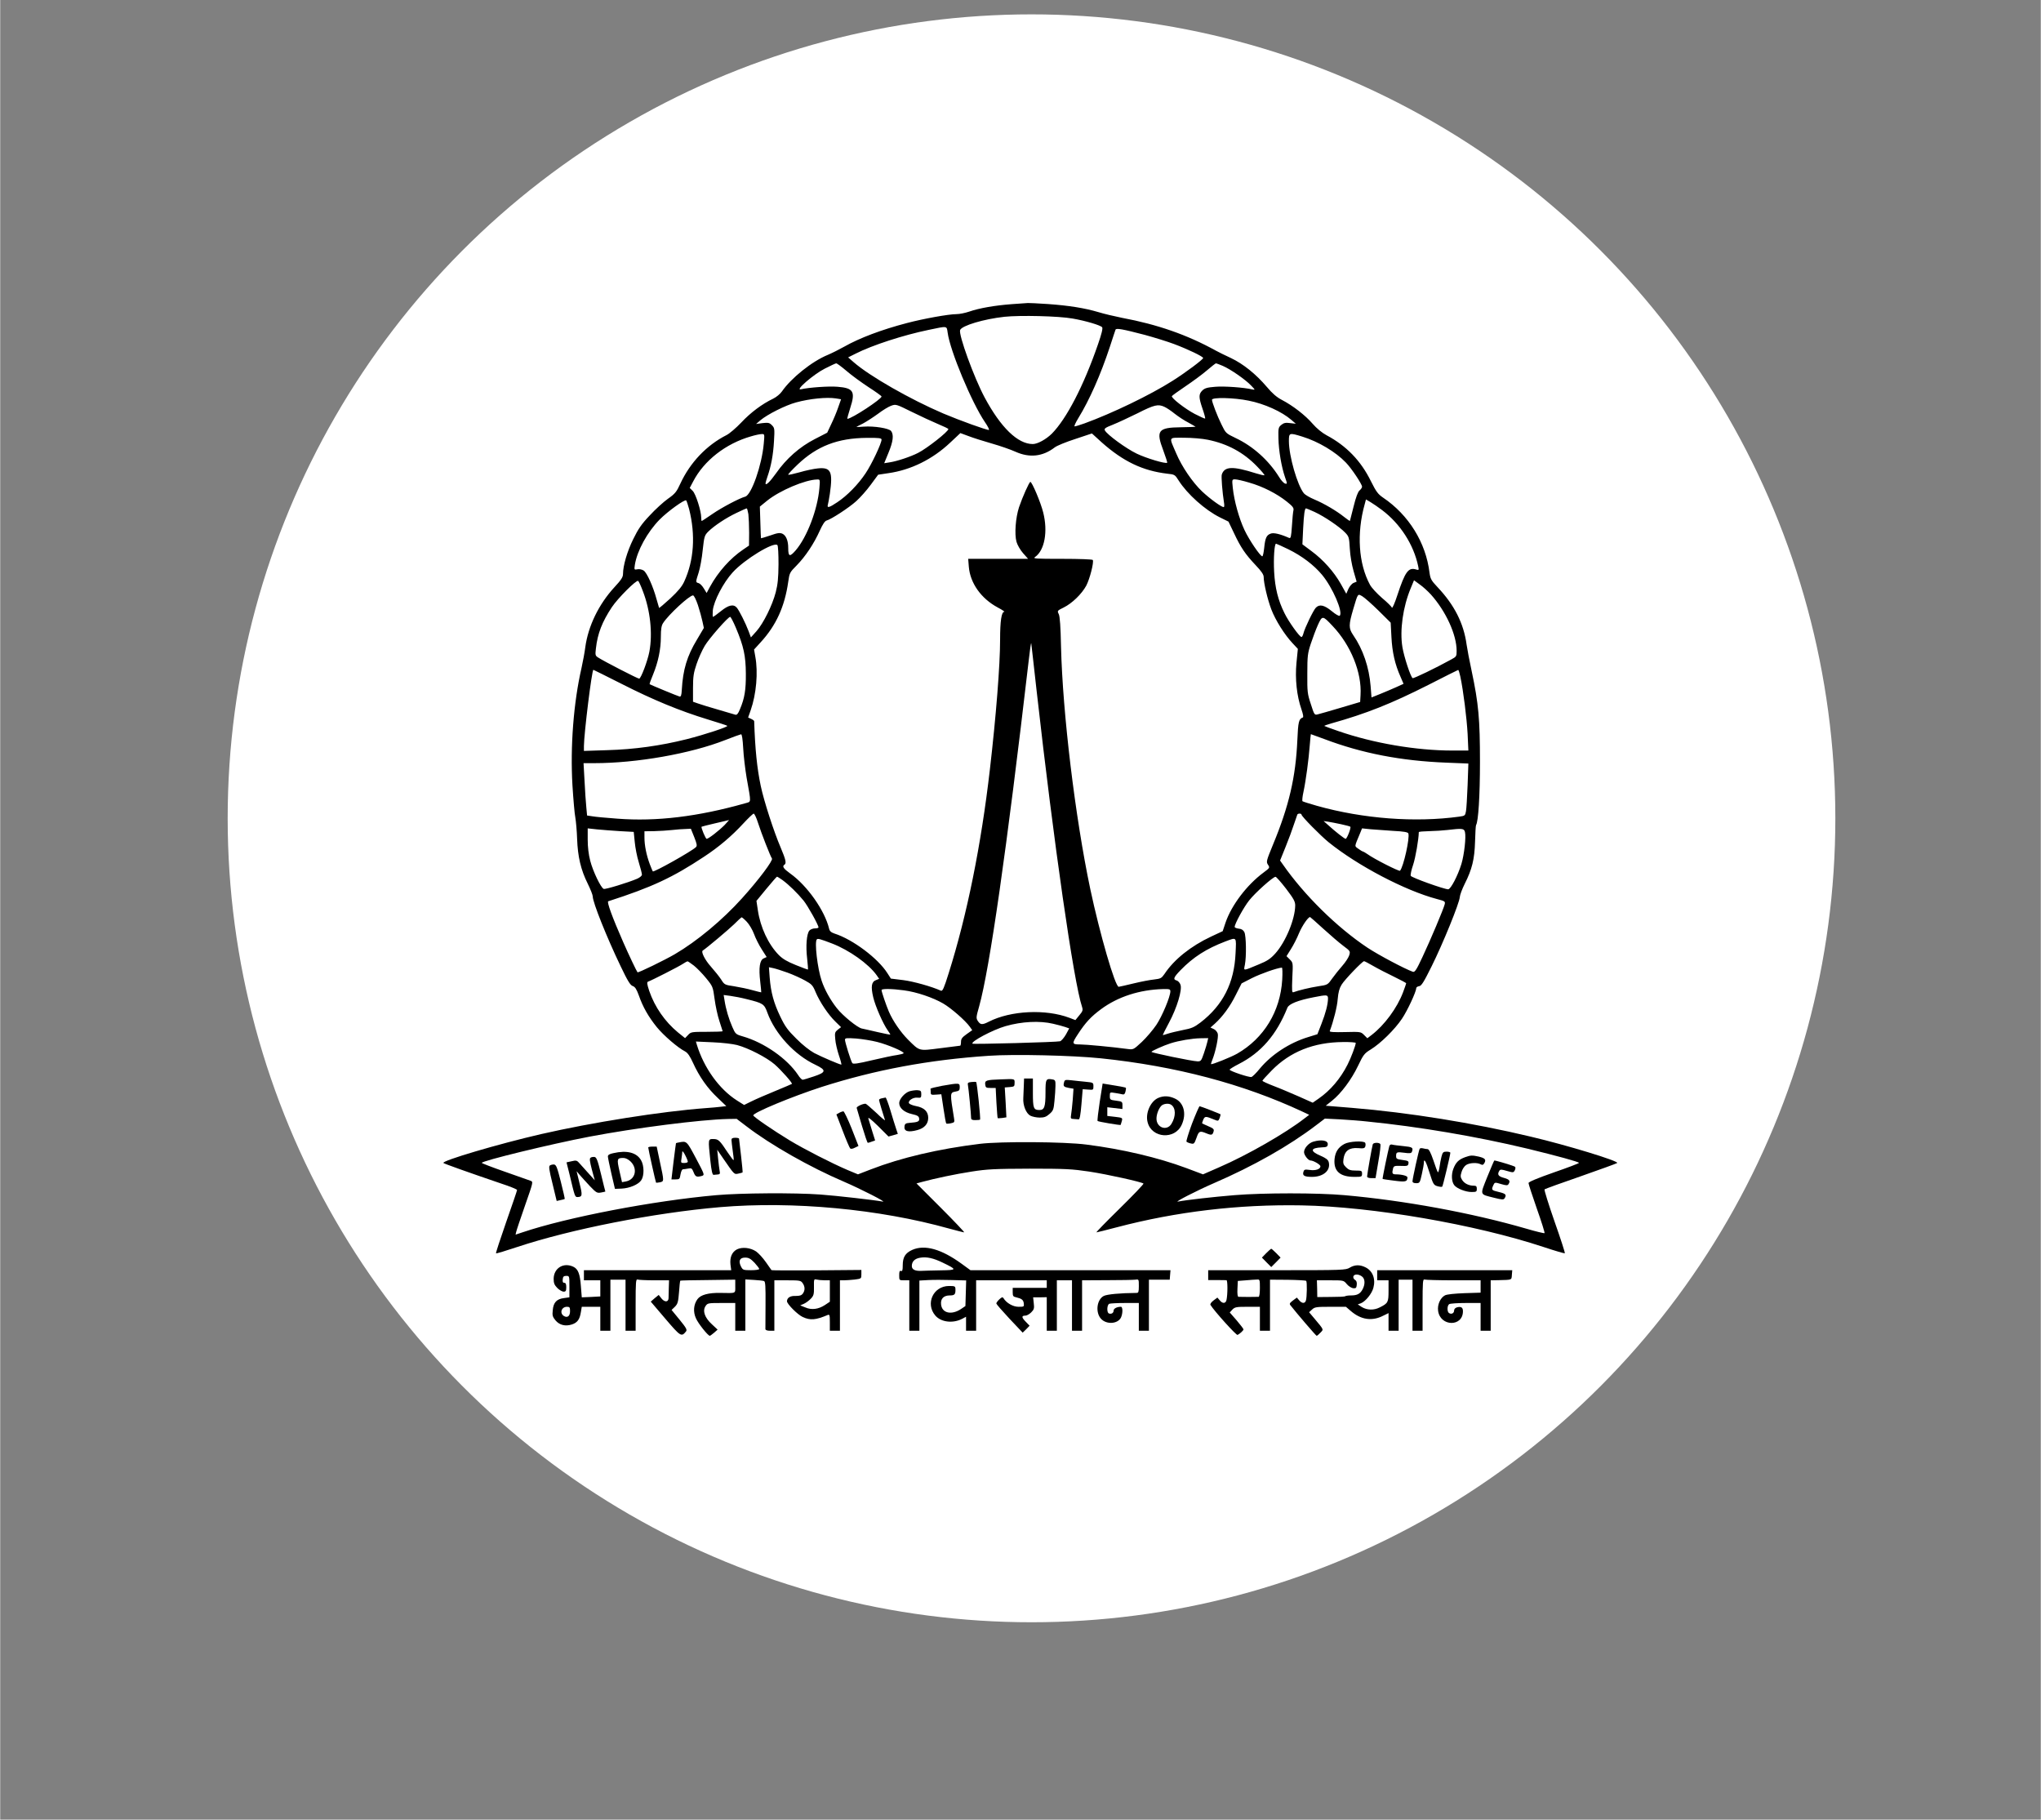 <?xml version="1.0" encoding="UTF-8" standalone="no"?>
<svg
   height="298.565"
   preserveAspectRatio="xMidYMid meet"
   viewBox="0 0 987 880"
   width="334.936"
   version="1.1"
   id="svg62"
   sodipodi:docname="logo-iisc.svg"
   inkscape:version="1.1 (ce6663b3b7, 2021-05-25)"
   xmlns:inkscape="http://www.inkscape.org/namespaces/inkscape"
   xmlns:sodipodi="http://sodipodi.sourceforge.net/DTD/sodipodi-0.dtd"
   xmlns="http://www.w3.org/2000/svg"
   xmlns:svg="http://www.w3.org/2000/svg">
  <rect x="0" y="0" width="987" height="880" fill="#808080" stroke="none"/>
  <defs
     id="defs66" />
  <sodipodi:namedview
     id="namedview64"
     pagecolor="#ffffff"
     bordercolor="#666666"
     borderopacity="1.0"
     inkscape:pageshadow="2"
     inkscape:pageopacity="0.0"
     inkscape:pagecheckerboard="0"
     showgrid="false"
     inkscape:zoom="1.413428"
     inkscape:cx="91.621223"
     inkscape:cy="164.4937"
     inkscape:window-width="1848"
     inkscape:window-height="1016"
     inkscape:window-x="72"
     inkscape:window-y="27"
     inkscape:window-maximized="1"
     inkscape:current-layer="svg62" />
  <g
     id="g1178">
    <circle
       style="fill:#ffffff;stroke:none;stroke-width:3.891;stroke-opacity:1"
       id="path905"
       cx="498.824"
       cy="395.752"
       r="388.803" />
    <g
       transform="matrix(0.061,0,0,-0.061,196.323,669.199)"
       id="g60">
      <path
         d="m 4801,8559 c -132,-10 -255,-31 -336,-59 -32,-11 -77,-20 -101,-20 -61,0 -262,-36 -394,-71 -199,-52 -374,-118 -496,-187 -39,-22 -97,-51 -130,-65 -125,-51 -290,-183 -364,-290 -13,-19 -44,-45 -69,-57 -88,-42 -180,-111 -253,-189 -41,-43 -94,-89 -119,-101 -157,-80 -287,-217 -364,-383 -30,-66 -42,-81 -99,-121 -35,-25 -100,-84 -144,-132 -65,-68 -92,-108 -131,-188 -48,-97 -81,-211 -81,-276 0,-25 -14,-47 -68,-105 -125,-136 -208,-308 -231,-475 -5,-41 -19,-115 -30,-165 -63,-274 -90,-622 -72,-930 7,-112 17,-228 23,-257 5,-29 12,-105 14,-168 5,-140 29,-245 84,-355 22,-45 40,-90 40,-102 0,-46 110,-322 222,-555 55,-115 76,-149 95,-155 19,-7 30,-24 49,-76 31,-89 75,-167 142,-250 54,-66 166,-163 225,-193 20,-11 38,-37 62,-90 50,-110 115,-202 195,-277 l 69,-66 -42,-5 c -23,-3 -78,-8 -122,-11 -350,-26 -899,-113 -1305,-206 -338,-78 -792,-212 -774,-229 9,-7 194,-73 461,-164 68,-22 123,-45 123,-50 0,-5 -39,-119 -86,-253 -47,-135 -84,-247 -81,-249 3,-3 78,20 168,50 425,141 1084,271 1609,316 578,49 1262,-15 1816,-170 60,-16 113,-30 119,-30 5,0 -77,87 -184,194 l -194,194 44,12 c 104,28 264,62 394,82 122,19 180,22 460,23 285,0 336,-3 471,-23 146,-22 418,-83 431,-95 3,-4 -81,-92 -188,-197 -106,-104 -190,-190 -185,-190 4,0 76,18 160,40 475,125 968,183 1466,174 563,-10 1378,-151 1919,-330 90,-30 166,-52 169,-50 3,3 -34,117 -82,253 -47,135 -83,250 -79,254 5,4 134,51 288,104 154,54 284,101 288,105 16,15 -401,142 -686,209 -456,109 -967,191 -1416,228 l -209,17 49,39 c 72,57 155,168 207,277 42,88 50,99 101,130 78,48 190,158 247,243 44,65 113,214 114,244 0,6 10,13 23,15 18,2 37,33 99,158 90,181 220,501 223,548 1,17 19,65 39,105 58,115 78,195 82,335 2,67 5,126 8,131 18,29 31,229 31,501 0,338 -11,462 -66,721 -17,79 -35,173 -40,209 -23,169 -97,314 -230,455 -51,54 -57,66 -64,115 -29,239 -165,458 -368,595 -41,28 -55,47 -97,131 -79,161 -194,280 -352,364 -35,19 -78,54 -110,91 -59,68 -156,143 -244,189 -42,22 -76,52 -119,103 -86,101 -186,182 -285,229 -47,22 -101,48 -120,59 -227,125 -461,207 -745,260 -60,12 -144,32 -186,45 -108,32 -232,52 -400,64 -79,5 -151,9 -159,8 -8,0 -66,-5 -129,-9 z m 484,-114 c 104,-18 221,-53 234,-69 7,-8 -4,-53 -33,-136 -114,-330 -250,-591 -366,-708 -46,-45 -113,-82 -151,-82 -119,0 -254,131 -382,370 -84,157 -208,498 -194,534 14,35 187,87 352,105 123,13 430,6 540,-14 z m -991,-111 c 19,-145 191,-555 295,-709 23,-33 37,-61 32,-63 -12,-4 -231,75 -361,130 -262,112 -584,296 -710,406 l -45,39 60,30 c 132,67 379,147 578,188 152,32 143,33 151,-21 z m 1565,-19 c 73,-20 177,-52 230,-72 107,-40 231,-99 231,-111 -1,-12 -137,-114 -243,-181 -178,-113 -480,-258 -697,-337 -37,-13 -72,-24 -79,-24 -6,0 7,29 29,65 89,145 177,344 250,565 22,69 43,130 45,136 4,15 54,6 234,-41 z M 3493,8029 c 39,-34 118,-91 174,-128 56,-36 102,-69 103,-74 1,-20 -237,-177 -271,-177 -3,0 8,39 23,87 42,129 25,157 -100,167 -69,6 -226,-5 -292,-20 -49,-11 101,119 190,164 45,23 86,42 91,42 5,0 42,-27 82,-61 z m 2982,41 c 61,-26 181,-109 225,-156 34,-35 34,-36 10,-31 -68,16 -223,27 -294,21 -64,-5 -84,-11 -103,-30 -29,-29 -29,-53 2,-144 14,-40 23,-75 21,-78 -3,-2 -40,15 -83,37 -76,40 -187,126 -181,141 2,4 50,39 108,78 58,39 134,95 170,126 36,31 68,56 72,56 3,0 27,-9 53,-20 z m -3068,-258 42,-7 -23,-65 c -12,-36 -37,-95 -55,-132 l -32,-68 -99,-51 c -119,-61 -226,-155 -306,-270 -49,-69 -84,-103 -84,-80 0,5 7,28 15,52 29,82 46,174 52,280 6,101 5,107 -17,129 -19,19 -29,21 -74,16 l -51,-7 35,30 c 55,46 197,118 282,141 110,30 242,43 315,32 z m 3274,-18 c 126,-25 263,-87 339,-153 l 35,-30 -45,5 c -36,5 -50,2 -70,-14 -23,-19 -25,-26 -23,-107 2,-97 24,-226 52,-307 19,-54 19,-56 0,-51 -10,3 -32,26 -47,52 -83,133 -207,244 -345,309 -77,37 -78,38 -112,108 -33,66 -75,177 -75,195 0,21 176,17 291,-7 z M 4217,7609 c 46,-19 83,-37 83,-40 0,-20 -169,-153 -240,-189 -60,-31 -170,-67 -225,-75 l -44,-7 34,83 c 37,89 43,142 21,172 -17,22 -134,41 -218,35 -32,-2 -58,-4 -58,-3 0,1 24,14 53,28 28,15 82,50 119,77 37,28 84,57 105,64 37,13 40,12 163,-49 69,-34 162,-77 207,-96 z m 1796,136 c 18,-8 55,-33 82,-55 28,-22 76,-54 108,-70 31,-17 57,-32 57,-33 0,-1 -53,-3 -117,-4 -181,-2 -199,-26 -139,-184 19,-51 33,-95 31,-97 -11,-11 -165,35 -242,72 -85,41 -234,150 -252,184 -8,14 3,22 62,45 40,16 128,57 197,91 134,68 163,74 213,51 z M 4645,7454 c 66,-19 150,-48 187,-65 111,-50 216,-39 312,35 17,13 90,43 162,66 l 132,44 78,-71 c 170,-151 325,-225 519,-248 59,-6 62,-8 90,-53 69,-109 210,-235 329,-294 l 67,-33 44,-92 c 53,-113 89,-166 171,-253 46,-48 64,-75 64,-94 0,-48 31,-180 61,-258 33,-86 105,-200 168,-267 l 42,-45 -11,-111 c -12,-126 2,-261 40,-370 13,-38 17,-61 10,-63 -31,-11 -37,-34 -43,-179 -13,-293 -66,-523 -194,-831 -52,-127 -54,-134 -39,-157 16,-24 15,-25 -36,-63 -131,-97 -253,-258 -300,-395 l -23,-69 -92,-43 c -162,-76 -294,-182 -370,-297 -23,-33 -30,-37 -81,-43 -32,-3 -104,-17 -162,-31 -58,-14 -111,-26 -119,-27 -28,-4 -151,422 -226,775 -120,571 -219,1391 -232,1923 -3,156 -9,239 -18,257 -13,26 -12,27 39,52 67,33 143,107 179,173 28,53 62,186 52,204 -4,5 -105,9 -243,9 -216,0 -235,1 -214,15 75,53 102,201 64,352 -20,81 -89,243 -102,243 -9,0 -62,-119 -90,-201 -27,-83 -37,-213 -20,-274 7,-25 30,-65 52,-90 l 40,-45 h -238 -237 l 5,-63 c 11,-130 97,-251 228,-322 36,-19 60,-35 53,-35 -22,0 -33,-73 -33,-220 0,-204 -32,-606 -81,-1030 -69,-599 -182,-1157 -326,-1613 -38,-122 -49,-146 -62,-141 -73,33 -219,74 -299,84 l -98,12 -27,42 c -74,118 -275,269 -420,315 -27,9 -39,20 -43,39 -34,143 -173,341 -308,437 -54,39 -66,57 -46,70 17,11 11,39 -30,136 -53,123 -133,369 -158,489 -29,137 -45,292 -52,513 0,4 -11,12 -24,18 l -24,11 20,57 c 45,128 60,301 37,425 l -10,57 52,57 c 123,134 191,283 219,480 10,70 12,75 67,130 68,69 137,172 183,275 23,51 41,78 55,81 35,9 178,102 235,154 30,27 82,85 114,129 l 59,80 80,12 c 179,25 351,110 491,242 l 81,76 65,-24 c 36,-14 119,-40 185,-59 z m -1809,-1 c -15,-171 -98,-407 -147,-420 -45,-12 -186,-86 -261,-138 -44,-30 -81,-55 -84,-55 -2,0 -4,12 -4,27 0,52 -43,187 -67,211 l -24,24 27,51 c 86,166 259,301 459,358 33,10 71,18 84,18 24,1 24,1 17,-76 z m 4270,56 c 127,-39 265,-121 346,-206 44,-45 128,-171 128,-191 0,-8 -9,-21 -20,-30 -13,-11 -29,-54 -47,-127 -15,-60 -28,-112 -29,-114 -2,-2 -22,12 -46,31 -60,48 -158,106 -237,139 -36,15 -73,37 -82,48 -52,64 -119,296 -119,414 0,67 2,68 106,36 z m -3336,-24 c 0,-29 -77,-193 -126,-266 -58,-88 -148,-180 -226,-231 -62,-42 -82,-47 -74,-20 3,9 10,49 16,87 25,177 9,212 -94,202 -33,-3 -99,-17 -146,-31 -47,-13 -87,-22 -90,-19 -3,3 32,40 76,82 153,145 316,208 547,210 97,1 117,-2 117,-14 z m 2587,-1 c 157,-32 284,-101 391,-212 34,-35 61,-67 58,-69 -3,-3 -33,4 -68,15 -183,58 -248,56 -270,-9 -6,-15 5,-147 17,-221 4,-21 3,-38 -2,-38 -18,0 -108,65 -171,124 -75,71 -161,196 -206,303 -58,135 -65,123 64,123 62,0 144,-7 187,-16 z M 3277,7098 c -15,-169 -98,-386 -188,-491 -47,-54 -59,-51 -59,19 0,58 -17,99 -46,113 -21,9 -38,7 -97,-14 -39,-13 -72,-23 -73,-22 -1,1 -3,58 -5,126 l -4,125 59,48 c 100,80 300,165 395,167 24,1 24,0 18,-71 z m 3409,46 c 106,-30 218,-87 297,-150 48,-38 57,-51 53,-69 -3,-12 -9,-68 -12,-124 -6,-88 -9,-101 -23,-95 -70,31 -122,43 -145,34 -34,-12 -44,-35 -52,-114 -4,-36 -10,-66 -15,-66 -16,0 -104,129 -141,208 -43,91 -82,230 -93,335 -7,66 -6,67 18,67 14,0 64,-11 113,-26 z M 2244,6935 c 52,-206 39,-407 -39,-576 -18,-39 -48,-75 -110,-133 -47,-43 -87,-77 -89,-75 -1,2 -10,33 -20,69 -28,103 -76,209 -102,227 -14,9 -35,13 -50,10 -25,-5 -26,-4 -20,36 18,112 99,259 196,358 64,65 200,163 211,152 4,-5 14,-35 23,-68 z m 5494,-8 c 145,-109 251,-274 287,-445 7,-32 5,-33 -15,-27 -62,20 -88,-15 -150,-203 -20,-62 -40,-107 -43,-99 -3,8 -38,43 -79,77 -40,35 -83,81 -95,104 -91,167 -107,408 -42,639 l 10,38 37,-22 c 20,-12 61,-40 90,-62 z m -5024,-33 c 3,-26 6,-92 6,-148 l -1,-101 -47,-32 c -102,-69 -197,-176 -261,-292 l -28,-52 -22,36 c -12,20 -30,39 -41,42 -25,7 -25,7 0,85 11,34 26,115 32,178 12,108 14,116 45,147 46,45 140,108 225,148 40,19 75,35 79,35 3,0 9,-21 13,-46 z m 4491,17 c 76,-35 197,-117 241,-163 30,-31 32,-39 37,-128 3,-56 16,-129 30,-178 l 24,-83 -24,-10 c -13,-5 -31,-26 -41,-47 l -17,-39 -44,79 c -54,95 -138,190 -233,260 l -71,53 6,126 c 6,114 12,159 23,159 3,0 34,-13 69,-29 z M 2953,6498 c -1,-111 -6,-161 -22,-223 -27,-104 -98,-247 -153,-309 l -44,-49 -18,49 c -25,66 -75,165 -94,187 -26,30 -66,21 -126,-28 -31,-25 -59,-45 -62,-45 -4,0 -4,23 -2,51 8,75 83,220 158,302 95,104 326,244 354,216 6,-5 9,-73 9,-151 z m 4042,118 c 108,-53 203,-125 268,-203 84,-101 168,-296 140,-324 -5,-5 -32,10 -63,36 -60,49 -97,57 -126,28 -20,-20 -89,-163 -99,-205 -4,-16 -11,-28 -15,-28 -15,0 -102,121 -135,189 -51,102 -75,200 -82,327 -6,107 2,224 15,224 3,0 47,-20 97,-44 z M 1878,6282 c 58,-150 78,-333 51,-478 -14,-74 -67,-214 -81,-214 -12,0 -284,140 -326,168 -22,14 -23,20 -17,71 13,119 50,212 126,327 48,72 194,218 209,209 5,-3 22,-40 38,-83 z m 6248,-25 c 119,-133 204,-318 204,-447 0,-43 -2,-46 -43,-68 -125,-69 -298,-152 -306,-148 -16,10 -68,168 -81,246 -22,133 4,319 66,467 l 26,63 45,-33 c 25,-17 65,-54 89,-80 z m -416,-127 97,-96 6,-114 c 6,-120 28,-217 72,-315 l 24,-56 -57,-26 c -31,-14 -88,-38 -127,-54 l -70,-28 -7,89 c -12,150 -60,292 -138,405 -37,54 -37,81 1,209 37,125 34,120 71,99 17,-10 75,-61 128,-113 z m -5396,43 c 14,-43 30,-101 36,-130 l 11,-51 -55,-93 c -78,-129 -111,-237 -120,-399 -2,-41 -7,-54 -17,-52 -14,3 -231,93 -238,98 -2,2 10,36 27,76 41,100 62,201 62,300 0,62 5,90 18,109 44,68 208,219 237,219 8,0 24,-33 39,-77 z m 301,-180 c 62,-147 78,-222 79,-363 1,-130 -10,-196 -47,-283 -14,-35 -24,-46 -36,-43 -9,3 -70,21 -136,40 -66,19 -138,41 -160,49 l -40,14 v 109 c 0,92 5,121 28,189 15,45 44,110 65,145 35,59 185,230 202,230 4,0 25,-39 45,-87 z m 4732,14 c 144,-152 232,-369 221,-547 l -3,-55 -155,-46 c -85,-25 -167,-49 -181,-52 -26,-7 -28,-4 -55,81 -27,81 -29,97 -28,242 0,141 3,162 28,238 15,45 40,112 56,148 35,76 37,76 117,-9 z M 5000,5490 c 136,-1209 294,-2308 360,-2503 8,-25 5,-34 -22,-66 l -31,-38 -47,18 c -188,71 -466,58 -640,-31 -51,-26 -66,-25 -86,5 -15,23 -15,30 10,117 83,298 218,1238 393,2743 9,83 18,143 20,135 1,-8 21,-179 43,-380 z m -3288,57 c 246,-125 456,-212 682,-281 82,-25 151,-47 153,-50 8,-8 -176,-69 -322,-106 -208,-52 -414,-81 -632,-87 l -183,-6 v 39 c 1,102 63,604 75,604 2,0 104,-51 227,-113 z m 6647,61 c 25,-118 51,-331 58,-455 l 6,-133 h -125 c -289,0 -628,58 -908,155 -58,20 -107,38 -109,40 -2,2 23,11 55,20 278,78 474,156 769,305 127,65 233,118 237,119 4,0 11,-23 17,-51 z M 2673,5038 c 3,-62 16,-167 27,-233 37,-210 39,-188 -11,-203 -374,-106 -704,-146 -1014,-122 -88,6 -178,15 -200,19 l -40,6 -6,65 c -4,36 -10,129 -14,208 l -8,142 h 84 c 337,0 764,75 1039,183 63,25 120,45 126,46 7,1 13,-39 17,-111 z m 4608,73 c 299,-113 608,-173 968,-187 l 174,-7 -6,-171 c -4,-94 -9,-187 -13,-207 -6,-35 -9,-37 -53,-43 -351,-48 -761,-17 -1126,85 -60,17 -113,34 -117,37 -4,4 -1,36 7,72 20,94 42,261 50,368 4,50 8,92 9,92 1,0 50,-18 107,-39 z M 2790,4448 c 28,-87 99,-268 111,-284 11,-14 -105,-169 -238,-316 -153,-170 -355,-339 -533,-443 -79,-46 -290,-149 -295,-143 -7,8 -68,135 -113,238 -87,198 -132,321 -119,325 345,111 510,188 759,353 119,78 221,165 313,265 39,42 75,76 81,77 6,0 22,-33 34,-72 z m 4310,64 c 0,-14 151,-167 215,-219 232,-187 606,-383 858,-450 65,-17 68,-19 62,-43 -10,-39 -112,-281 -176,-417 -48,-103 -61,-122 -76,-117 -65,23 -274,134 -360,191 -243,162 -501,416 -671,660 l -22,31 44,109 c 24,59 54,140 66,178 13,39 25,73 27,78 6,10 33,9 33,-1 z m -4575,-83 c -44,-44 -127,-109 -142,-109 -8,0 -46,90 -40,96 1,1 50,14 107,27 58,13 107,25 110,26 2,0 -14,-17 -35,-40 z m 4888,7 c 38,-8 71,-17 74,-20 8,-8 -27,-96 -37,-96 -9,0 -83,58 -140,110 l -35,31 35,-5 c 19,-3 66,-12 103,-20 z m -5718,-55 110,-6 8,-80 c 4,-44 18,-117 32,-161 14,-45 25,-89 25,-98 0,-9 -17,-23 -37,-32 -75,-32 -253,-86 -266,-81 -23,9 -86,141 -107,223 -13,49 -20,110 -20,167 v 90 l 73,-8 c 39,-4 122,-10 182,-14 z m 590,-48 c 21,-54 24,-68 13,-79 -34,-33 -335,-202 -342,-192 -2,2 -12,28 -24,58 -26,70 -42,147 -42,210 v 50 l 78,1 c 42,1 106,5 142,9 36,4 84,8 106,8 l 42,2 z m 5543,50 c 82,-4 115,-10 119,-20 13,-34 -38,-265 -66,-296 -7,-7 -207,94 -260,133 -16,11 -32,20 -35,20 -4,0 -20,10 -35,21 -32,24 -34,10 14,125 l 15,37 68,-7 c 37,-3 118,-9 180,-13 z m 568,-9 c 10,-39 -6,-180 -28,-253 -29,-94 -85,-201 -105,-201 -32,0 -292,93 -297,107 -3,7 5,47 19,87 19,57 44,202 45,259 0,4 37,7 83,8 45,1 109,5 142,9 119,14 134,13 141,-16 z M 2986,3992 c 49,-36 118,-103 166,-162 33,-41 118,-193 118,-212 0,-5 -13,-8 -28,-8 -16,0 -36,-8 -44,-17 -22,-25 -30,-123 -18,-222 5,-47 8,-86 7,-87 -1,-2 -45,14 -96,35 -70,28 -105,49 -136,80 -83,85 -146,219 -166,356 l -11,73 78,95 c 44,53 82,97 85,97 3,0 24,-13 45,-28 z m 3992,-68 c 60,-79 72,-101 72,-132 -1,-109 -76,-290 -158,-381 -38,-42 -63,-59 -132,-87 -128,-53 -119,-53 -109,-2 13,67 10,229 -4,258 -9,17 -22,26 -45,28 -17,2 -32,8 -32,14 0,24 72,156 115,210 47,60 190,188 209,187 6,0 44,-43 84,-95 z M 2701,3663 c 20,-21 46,-65 58,-98 12,-33 39,-87 61,-121 l 39,-61 -24,-11 c -31,-14 -40,-74 -27,-184 5,-46 9,-84 8,-85 -1,-1 -32,7 -69,17 -38,11 -103,24 -145,31 -75,11 -78,12 -104,54 -15,23 -52,69 -82,103 -45,50 -79,116 -64,126 30,19 207,168 248,208 30,30 57,55 60,56 3,1 22,-15 41,-35 z m 4572,-56 c 56,-51 127,-112 158,-135 56,-42 57,-43 47,-76 -6,-18 -30,-55 -54,-82 -24,-27 -60,-72 -80,-100 -36,-51 -36,-52 -112,-63 -69,-11 -156,-32 -196,-47 -12,-5 -13,12 -9,114 6,119 6,120 -20,146 l -26,26 35,56 c 20,31 49,88 65,128 25,58 71,126 87,126 2,0 49,-42 105,-93 z M 3378,3490 c 135,-52 289,-161 353,-251 l 20,-29 -25,-10 c -36,-13 -42,-51 -22,-136 17,-72 78,-211 116,-264 11,-16 20,-30 20,-32 0,-2 -46,7 -102,20 -57,13 -112,26 -124,28 -34,6 -152,102 -199,162 -51,65 -96,145 -120,217 -33,97 -58,309 -38,328 8,8 24,4 121,-33 z m 3199,-77 c -10,-235 -100,-412 -278,-549 -50,-38 -71,-47 -140,-60 -45,-9 -99,-22 -120,-29 -22,-8 -39,-12 -39,-10 0,3 22,46 49,97 63,117 107,262 91,302 -5,15 -19,30 -30,33 -31,8 -24,25 30,81 102,105 206,171 355,228 94,35 88,40 82,-93 z m -4295,-98 c 24,-19 68,-64 98,-101 52,-64 53,-67 66,-163 7,-54 24,-133 38,-175 14,-42 26,-79 26,-81 0,-3 -56,-5 -125,-5 -122,0 -127,-1 -149,-25 l -24,-25 -56,45 c -103,85 -184,201 -228,329 -18,55 -20,70 -9,74 27,9 247,121 276,141 17,11 33,20 36,20 3,1 26,-15 51,-34 z m 5387,-3 c 36,-21 110,-59 164,-85 53,-26 97,-49 97,-52 0,-2 -11,-35 -25,-72 -47,-124 -147,-260 -249,-338 l -34,-26 -26,26 c -26,26 -28,26 -151,23 -86,-2 -124,0 -121,8 29,76 59,194 63,254 5,55 13,85 31,114 24,40 165,186 178,186 4,0 37,-17 73,-38 z m -4644,-53 c 44,-16 106,-44 138,-62 53,-29 62,-38 84,-92 33,-78 100,-179 157,-234 l 45,-44 -26,-20 c -23,-19 -25,-25 -20,-76 2,-31 16,-89 29,-128 14,-40 22,-73 19,-73 -13,0 -158,62 -215,92 -36,20 -94,65 -142,114 -68,67 -89,96 -127,175 -52,108 -75,193 -84,309 l -6,82 34,-7 c 19,-4 70,-20 114,-36 z m 3922,-56 c -15,-251 -145,-464 -357,-586 -47,-27 -201,-89 -207,-83 -2,1 3,18 11,37 24,60 49,177 42,204 -4,14 -18,31 -32,37 l -26,12 34,30 c 62,56 121,136 167,229 l 46,91 82,42 c 68,34 197,80 237,83 5,1 6,-41 3,-96 z m -3000,-84 c 101,-13 232,-58 311,-104 64,-37 177,-136 212,-185 l 19,-27 -44,-31 c -36,-26 -45,-37 -45,-62 0,-16 -3,-30 -7,-30 -5,0 -75,-9 -158,-20 -173,-22 -161,-25 -256,69 -59,60 -119,147 -151,221 -21,49 -58,157 -58,171 0,12 82,11 177,-2 z m 2113,-8 c 0,-42 -65,-197 -111,-266 -27,-40 -79,-101 -115,-135 -67,-62 -67,-62 -114,-56 -117,16 -330,36 -377,36 -64,0 -65,7 -17,80 61,94 105,141 185,200 133,98 304,154 492,159 50,1 57,-1 57,-18 z m -3359,-62 c 130,-32 139,-38 164,-108 61,-167 216,-335 380,-412 90,-43 87,-60 -13,-93 -42,-14 -82,-26 -88,-26 -6,0 -23,17 -36,38 -86,129 -268,257 -439,306 -55,16 -58,19 -82,74 -28,63 -52,144 -62,211 l -7,43 53,-7 c 30,-4 88,-15 130,-26 z m 4609,4 c -1,-46 -18,-113 -52,-200 l -32,-82 -71,-22 c -149,-45 -292,-138 -386,-251 -28,-35 -58,-64 -66,-66 -18,-5 -173,47 -173,58 0,4 32,24 71,44 179,91 301,233 387,447 12,30 84,59 208,83 106,21 114,21 114,-11 z M 5130,2854 c 36,-8 79,-20 97,-26 l 31,-11 -26,-48 c -15,-26 -36,-51 -47,-54 -22,-7 -688,-25 -694,-19 -16,16 161,110 262,139 129,37 271,44 377,19 z M 3734,2710 c 87,-22 218,-78 211,-90 -3,-4 -26,-10 -52,-14 -27,-3 -115,-22 -197,-41 -117,-28 -151,-32 -158,-23 -12,18 -58,166 -58,185 0,14 11,15 88,10 48,-4 123,-16 166,-27 z m 2620,3 c -3,-16 -16,-57 -28,-93 -21,-61 -24,-65 -52,-64 -42,1 -364,68 -364,75 0,7 98,51 152,68 65,21 172,39 236,40 l 62,1 z m -3729,-28 c 90,-24 233,-98 296,-152 53,-46 146,-151 138,-156 -2,-2 -62,-27 -134,-57 -71,-29 -156,-66 -188,-82 l -57,-28 -57,36 c -141,90 -262,259 -318,443 l -7,24 133,-6 c 75,-3 160,-13 194,-22 z m 4905,17 c 0,-18 -38,-120 -65,-172 -56,-111 -137,-206 -230,-270 l -46,-32 -112,50 c -62,27 -151,65 -199,83 -49,19 -88,37 -88,41 0,4 33,40 73,81 146,149 333,224 565,226 56,1 102,-3 102,-7 z M 5508,2580 c 596,-62 1129,-203 1600,-423 l 53,-25 -38,-29 c -149,-116 -452,-290 -676,-387 l -128,-56 -133,50 c -223,83 -506,150 -791,186 -174,23 -682,26 -845,6 -328,-40 -626,-110 -866,-203 l -101,-39 -84,35 c -126,54 -341,164 -457,234 -127,77 -285,185 -289,198 -7,20 310,151 542,226 423,135 848,215 1325,247 200,14 668,3 888,-20 z M 2700,2040 c 190,-146 504,-324 771,-438 137,-59 344,-165 309,-158 -64,12 -369,47 -495,56 -204,15 -633,12 -825,-5 -498,-44 -1182,-175 -1538,-295 l -54,-18 5,22 c 2,11 34,106 70,209 65,186 66,188 44,196 -12,4 -104,37 -204,72 -101,35 -183,67 -183,70 0,16 546,149 855,208 369,70 879,135 1098,140 l 68,1 z m 4920,39 c 412,-41 869,-119 1270,-215 239,-58 410,-105 410,-113 0,-4 -90,-38 -200,-76 -134,-47 -200,-75 -200,-84 0,-8 30,-100 66,-203 37,-104 64,-191 61,-194 -2,-3 -69,13 -147,36 -432,125 -965,223 -1440,265 -212,19 -642,19 -872,0 -160,-13 -383,-38 -448,-51 -34,-7 151,88 285,146 314,136 594,294 813,461 l 67,51 120,-6 c 66,-4 163,-11 215,-17 z"
         id="path2" />
      <path
         d="m 4715,2413 c -116,-4 -127,-8 -123,-41 3,-24 7,-27 43,-27 h 40 l 6,-118 c 4,-65 8,-120 10,-121 2,-2 19,-1 37,1 l 32,5 -6,118 -7,119 39,3 c 36,3 39,5 39,33 0,34 4,32 -110,28 z"
         id="path4" />
      <path
         d="m 4898,2363 c -1,-32 -3,-76 -4,-98 -4,-58 22,-122 56,-140 16,-8 49,-15 74,-15 36,0 52,6 78,29 29,25 33,36 39,102 4,41 8,95 8,120 1,41 -2,47 -21,51 -55,10 -58,4 -58,-103 0,-114 -9,-139 -48,-139 -47,0 -52,14 -52,137 v 113 h -35 -35 z"
         id="path6" />
      <path
         d="m 5217,2389 c -8,-30 -3,-36 39,-44 l 36,-6 -6,-87 c -4,-48 -10,-102 -13,-119 -5,-30 -3,-33 21,-34 14,-1 32,-2 39,-3 8,-1 15,34 22,119 l 10,120 43,-3 c 41,-3 42,-3 42,26 0,29 -1,30 -62,36 -35,3 -86,9 -114,12 -47,5 -52,4 -57,-17 z"
         id="path8" />
      <path
         d="m 4482,2392 c -27,-3 -31,-7 -27,-25 5,-24 25,-230 25,-259 0,-14 8,-18 33,-18 19,0 36,2 38,4 6,6 -24,293 -31,298 -3,2 -20,2 -38,0 z"
         id="path10" />
      <path
         d="m 4250,2362 c -52,-10 -94,-20 -92,-24 1,-5 2,-17 2,-29 0,-18 5,-20 42,-17 l 42,3 17,-113 c 9,-62 19,-116 22,-119 3,-2 20,-2 37,2 28,6 30,9 25,38 -33,201 -33,205 10,213 30,5 35,10 35,35 0,34 -2,35 -140,11 z"
         id="path12" />
      <path
         d="m 5500,2235 c -12,-80 -20,-148 -17,-152 7,-6 178,-35 183,-31 1,2 5,15 9,30 7,26 6,27 -54,34 l -61,7 v 34 35 l 60,-7 60,-7 v 30 c 0,28 -3,30 -50,36 -48,6 -50,8 -50,37 0,31 0,31 43,24 23,-3 49,-9 58,-11 12,-3 19,4 23,22 4,14 5,28 3,30 -3,4 -56,14 -153,29 l -31,5 z"
         id="path14" />
      <path
         d="m 3993,2319 c -38,-11 -83,-62 -83,-94 0,-39 39,-73 100,-87 44,-10 56,-17 58,-35 4,-24 -10,-30 -78,-35 -28,-2 -36,-8 -38,-27 -6,-40 29,-50 102,-30 56,15 86,49 86,97 0,50 -32,81 -96,93 -26,5 -51,15 -56,22 -12,19 31,49 66,45 28,-3 31,0 31,27 0,26 -4,30 -30,32 -16,1 -44,-3 -62,-8 z"
         id="path16" />
      <path
         d="m 5964,2266 c -62,-27 -104,-123 -84,-194 33,-126 216,-139 270,-19 40,87 17,176 -54,208 -48,22 -89,23 -132,5 z m 102,-54 c 38,-25 39,-92 3,-151 -36,-60 -119,-32 -119,41 0,33 16,77 37,100 16,18 59,24 79,10 z"
         id="path18" />
      <path
         d="m 3773,2263 c -13,-2 -23,-8 -23,-13 0,-7 34,-121 47,-159 4,-9 -28,17 -69,57 -42,39 -80,72 -85,72 -25,0 -74,-24 -70,-34 2,-6 21,-71 42,-143 22,-73 42,-133 46,-133 4,0 19,4 33,10 l 25,9 -23,73 c -12,40 -26,84 -30,98 -6,18 15,2 76,-57 l 83,-83 37,10 37,11 -14,42 c -8,23 -28,88 -45,145 -17,56 -34,101 -38,101 -4,-1 -17,-4 -29,-6 z"
         id="path20" />
      <path
         d="m 6232,2063 c -28,-76 -48,-141 -44,-144 4,-4 19,-11 34,-14 25,-6 28,-3 45,44 19,55 26,58 79,36 41,-17 49,-14 57,16 5,17 -3,24 -41,40 -26,11 -48,22 -50,23 -1,2 3,15 9,30 13,28 19,28 87,0 31,-13 33,-12 43,13 5,14 8,27 7,29 -5,4 -158,64 -166,64 -4,0 -31,-62 -60,-137 z"
         id="path22" />
      <path
         d="m 3433,2147 -21,-12 50,-130 c 27,-71 54,-134 59,-139 5,-6 20,-4 37,5 l 29,14 -54,138 c -30,75 -60,137 -66,137 -7,-1 -22,-6 -34,-13 z"
         id="path24" />
      <path
         d="m 2580,1933 c 0,-10 5,-49 10,-87 6,-38 9,-71 7,-73 -3,-2 -23,25 -46,59 -65,99 -75,108 -115,108 -42,0 -42,3 -23,-175 8,-76 16,-110 25,-109 6,1 21,2 33,3 17,1 20,6 15,29 -3,15 -8,59 -12,97 l -7,70 48,-70 c 89,-129 86,-126 120,-119 16,3 31,8 33,9 2,2 -4,61 -12,132 -9,71 -16,132 -16,136 0,4 -13,7 -30,7 -22,0 -30,-5 -30,-17 z"
         id="path26" />
      <path
         d="m 2163,1913 c -13,-2 -23,-5 -23,-6 -1,-1 -9,-66 -19,-144 l -17,-143 h 33 c 31,0 33,3 39,40 4,22 12,40 19,40 7,0 26,3 42,6 26,5 30,2 43,-30 14,-36 24,-40 67,-28 21,7 19,12 -49,140 -74,139 -73,137 -135,125 z m 70,-155 c -2,-5 -16,-8 -30,-8 -24,0 -25,2 -19,38 3,20 6,44 6,52 1,8 12,-5 24,-30 13,-25 22,-48 19,-52 z"
         id="path28" />
      <path
         d="m 1920,1873 c 0,-12 59,-276 62,-279 2,-1 15,0 31,3 33,7 33,8 0,160 l -26,123 h -34 c -18,0 -33,-3 -33,-7 z"
         id="path30" />
      <path
         d="m 1643,1828 c -30,-6 -43,-14 -43,-26 0,-9 13,-71 28,-137 l 28,-120 53,2 c 64,3 134,33 156,67 24,36 23,116 -2,158 -35,61 -112,81 -220,56 z m 138,-67 c 57,-57 37,-142 -37,-157 l -32,-6 -20,88 c -22,97 -20,104 31,104 18,0 39,-11 58,-29 z"
         id="path32" />
      <path
         d="m 1463,1792 c -10,-6 -7,-28 10,-94 l 23,-85 -46,51 c -26,28 -58,64 -72,80 -23,27 -28,29 -65,20 l -41,-9 25,-100 c 40,-169 42,-175 61,-175 40,1 42,12 17,110 l -23,95 25,-30 c 14,-16 50,-56 80,-88 51,-53 57,-57 89,-51 19,3 34,7 34,8 -1,0 -16,62 -34,136 -27,112 -36,135 -52,138 -10,1 -25,-1 -31,-6 z"
         id="path34" />
      <path
         d="m 1141,1731 c -11,-7 -8,-32 20,-145 l 33,-137 31,7 c 16,3 31,7 33,9 1,1 -12,63 -31,136 -28,111 -36,134 -53,137 -10,1 -25,-2 -33,-7 z"
         id="path36" />
      <path
         d="m 7193,1919 c -37,-11 -73,-52 -73,-83 0,-23 33,-66 51,-66 23,0 79,-33 79,-46 0,-23 -39,-36 -85,-29 -39,5 -44,4 -50,-16 -9,-29 8,-39 68,-39 91,0 149,51 133,116 -5,20 -21,32 -66,52 -85,36 -80,62 12,66 36,1 44,5 46,22 5,32 -47,43 -115,23 z"
         id="path38" />
      <path
         d="m 7440,1901 c -48,-26 -72,-62 -78,-119 -9,-96 42,-142 158,-142 57,0 60,1 60,25 0,23 -3,25 -50,25 -41,0 -56,5 -77,26 -22,22 -25,32 -20,67 9,63 45,90 114,85 45,-4 54,-2 59,14 3,10 2,22 -1,28 -11,18 -127,12 -165,-9 z"
         id="path40" />
      <path
         d="m 7665,1898 c -6,-18 -45,-239 -45,-255 0,-8 13,-13 33,-13 h 34 l 22,130 c 13,71 20,134 16,140 -9,14 -55,13 -60,-2 z"
         id="path42" />
      <path
         d="m 7796,1883 c -9,-31 -56,-257 -53,-259 1,-2 42,-8 91,-14 91,-12 105,-9 106,26 0,12 -45,24 -91,24 -30,0 -33,8 -23,47 5,19 12,22 63,20 50,-2 56,0 59,19 3,19 -3,22 -47,28 -45,6 -51,9 -51,31 0,32 6,34 67,26 40,-6 53,-4 58,7 13,34 5,39 -67,46 -40,4 -81,9 -90,12 -10,3 -19,-2 -22,-13 z"
         id="path44" />
      <path
         d="m 8037,1863 c -7,-11 -57,-238 -57,-258 0,-10 10,-15 29,-15 28,0 30,3 45,71 9,39 16,80 16,90 0,42 17,13 45,-78 29,-92 33,-98 63,-107 18,-5 35,-7 38,-3 5,5 64,250 64,268 0,5 -13,9 -30,9 -26,0 -31,-5 -40,-39 -5,-21 -13,-59 -16,-85 -4,-26 -10,-43 -13,-39 -4,4 -20,47 -36,96 -20,58 -35,87 -45,87 -8,0 -25,3 -36,6 -12,3 -24,2 -27,-3 z"
         id="path46" />
      <path
         d="m 8397,1796 c -51,-19 -73,-40 -93,-92 -18,-47 -14,-104 8,-131 21,-26 90,-53 136,-53 38,0 42,2 42,25 0,20 -5,25 -24,25 -39,0 -74,17 -92,45 -14,22 -15,32 -5,64 6,21 22,46 36,55 27,18 87,21 115,6 15,-8 21,-6 31,11 14,27 3,38 -47,50 -51,11 -62,11 -107,-5 z"
         id="path48" />
      <path
         d="m 8573,1640 c -59,-149 -63,-136 55,-166 64,-16 74,-16 82,-4 18,28 10,37 -45,50 -59,14 -61,16 -44,54 11,24 12,24 62,9 41,-12 51,-12 58,-1 17,26 8,38 -36,50 -45,12 -55,27 -36,57 7,11 17,11 60,-2 49,-14 52,-14 62,5 6,11 7,24 2,28 -7,7 -150,50 -164,50 -2,0 -27,-59 -56,-130 z"
         id="path50" />
      <path
         d="m 2623,1065 c -39,-21 -57,-62 -51,-120 l 6,-45 h -584 -584 v -40 -40 h 65 65 v -64 -64 l -74,-4 -73,-3 -7,88 c -7,98 -22,137 -61,155 -78,36 -154,-12 -155,-96 0,-35 6,-49 29,-73 16,-16 39,-29 50,-29 17,0 21,6 21,35 0,25 -4,35 -16,35 -11,0 -14,8 -12,28 2,21 8,27 28,27 25,0 25,-1 25,-85 v -85 l -43,-6 c -58,-7 -84,-35 -89,-96 -5,-42 -1,-53 22,-81 31,-37 78,-49 130,-32 43,14 62,40 71,98 l 7,42 h 73 74 v -95 -95 h 40 40 v 203 202 h 60 60 V 623 420 h 40 40 v 206 c 0,184 2,205 16,200 9,-3 68,-6 132,-6 h 117 l -2,-62 c -1,-35 -2,-71 -2,-81 -2,-31 -31,-32 -56,-1 l -22,28 -32,-26 -31,-27 115,-135 c 122,-143 128,-146 164,-102 11,13 3,28 -50,93 l -64,78 26,25 c 22,22 27,37 33,115 3,49 8,90 10,92 1,2 100,4 219,5 l 217,3 v -52 c 0,-60 10,-55 -116,-53 -96,2 -159,-15 -184,-50 -31,-43 -35,-100 -12,-151 18,-42 96,-139 110,-139 4,0 19,12 35,25 l 27,24 -45,42 c -57,52 -76,106 -51,144 16,24 20,25 126,25 h 110 V 530 420 h 40 40 v 204 203 l 68,-4 c 37,-2 73,-6 80,-9 11,-3 13,-43 12,-186 -1,-101 -1,-189 -1,-195 1,-8 15,-13 36,-13 h 35 v 200 200 h 104 c 97,0 106,-2 120,-22 20,-28 20,-58 2,-83 -11,-15 -25,-19 -57,-19 -43,2 -68,-14 -69,-42 0,-22 85,-107 125,-125 60,-28 103,-24 198,16 15,6 17,0 17,-59 v -66 h 40 40 v 200 200 h 33 c 17,0 56,3 85,6 51,7 52,7 52,41 v 35 l -355,-3 c -195,-1 -356,-1 -358,2 -2,2 -22,31 -45,64 -23,33 -58,71 -77,84 -45,30 -110,37 -152,16 z m 139,-105 c 21,-23 38,-45 38,-50 0,-6 -29,-10 -65,-10 -61,0 -65,2 -79,28 -23,45 -11,72 32,72 28,0 43,-8 74,-40 z m 556,-140 h 42 v -85 -85 l -39,-26 c -52,-34 -106,-41 -156,-19 l -40,16 30,13 c 17,8 41,26 55,41 22,23 25,36 24,92 -1,61 0,64 20,59 12,-3 40,-6 64,-6 z M 1300,575 c 0,-39 -21,-55 -49,-38 -36,23 -19,73 25,73 21,0 24,-5 24,-35 z"
         id="path52" />
      <path
         d="m 4013,1061 c -55,-25 -75,-58 -75,-122 0,-39 -3,-49 -14,-45 -11,4 -14,-5 -14,-34 0,-40 0,-40 40,-40 h 40 V 620 420 h 40 40 v 199 199 l 72,4 c 39,2 122,2 185,0 l 114,-3 -3,-102 -3,-101 -34,-23 c -76,-51 -152,-34 -159,36 -5,45 21,71 68,71 40,0 47,8 46,50 -1,23 -4,25 -52,25 -124,-1 -188,-140 -108,-234 45,-53 139,-65 214,-26 l 30,16 v -56 -55 h 40 40 v 200 200 h 280 280 v -30 -30 h -135 -135 v -35 c 0,-30 4,-35 28,-40 43,-10 57,-20 60,-49 3,-25 1,-26 -42,-26 -43,0 -95,29 -119,68 -7,11 -14,9 -33,-9 -13,-12 -24,-27 -24,-33 1,-6 48,-60 105,-121 l 104,-110 28,27 27,28 -32,33 c -33,34 -33,47 0,47 10,0 31,12 45,26 22,22 25,32 20,72 l -5,47 h 54 l 54,1 V 553 420 h 40 40 v 200 200 h 60 60 V 620 420 h 40 40 v 200 200 l 198,1 c 108,0 209,2 225,4 27,4 27,3 27,-51 0,-45 -3,-54 -17,-54 -133,-1 -235,-11 -261,-24 -56,-29 -68,-132 -21,-182 44,-47 134,-40 158,12 15,34 14,84 -1,84 -32,0 -58,-14 -58,-30 0,-19 -17,-30 -37,-23 -19,7 -16,70 3,77 9,3 65,6 125,6 h 109 V 530 420 h 40 40 v 203 202 h 82 83 l 3,38 3,37 h -793 -793 l -70,51 c -161,117 -293,154 -392,110 z m 242,-101 c 116,-56 115,-59 -15,-61 -63,-1 -131,-3 -151,-4 -52,-3 -79,10 -79,38 0,36 23,59 66,66 51,9 105,-3 179,-39 z"
         id="path54" />
      <path
         d="m 6820,1035 -34,-35 37,-38 37,-37 37,37 37,38 -34,35 c -19,19 -37,35 -40,35 -3,0 -21,-16 -40,-35 z"
         id="path56" />
      <path
         d="m 7482,920 c -31,-19 -50,-20 -577,-20 h -545 v -39 -39 h 68 c 37,0 72,-1 77,-1 10,-1 10,-113 0,-158 -7,-29 -32,-29 -54,-1 l -18,21 -31,-23 c -18,-14 -28,-28 -24,-35 30,-49 206,-244 215,-238 21,11 47,36 47,44 0,4 -24,36 -54,71 l -55,63 21,23 c 20,20 31,22 120,22 h 98 v -95 -95 h 40 40 v 203 202 l 141,-1 c 77,-1 143,-5 146,-8 8,-8 6,-130 -2,-156 -8,-26 -32,-25 -54,2 l -18,21 -31,-23 c -26,-20 -30,-26 -19,-39 49,-63 202,-241 207,-241 4,0 17,11 30,25 26,27 29,20 -47,111 l -43,51 23,21 c 21,20 34,22 146,22 h 123 l 36,-31 c 82,-72 171,-86 261,-39 l 41,20 v -70 -70 h 40 40 v 203 202 h 55 55 V 623 420 h 40 40 v 206 c 0,184 2,205 16,200 9,-3 112,-6 230,-6 h 214 v -49 -49 l -127,-4 c -78,-3 -139,-9 -155,-17 -37,-19 -62,-74 -55,-123 17,-126 197,-129 197,-3 0,29 -14,39 -46,31 -15,-4 -24,-14 -24,-25 0,-22 -21,-33 -40,-21 -17,10 -16,60 1,71 8,5 67,9 132,9 h 117 V 530 420 h 40 40 v 200 200 l 60,1 c 111,3 105,0 108,42 l 3,37 h -535 -536 v -40 -40 h 45 45 v -83 c 0,-92 -4,-99 -70,-132 -46,-24 -101,-22 -142,3 l -32,21 25,9 c 37,15 87,76 99,123 19,71 -6,135 -65,163 -44,21 -83,20 -123,-4 z m 106,-78 c 16,-21 15,-57 -3,-92 -19,-37 -43,-50 -93,-50 -21,0 -41,-3 -45,-6 -3,-4 -55,-6 -114,-6 l -108,-1 -1,67 -2,66 h 106 c 105,0 106,0 131,-30 14,-17 37,-31 51,-33 21,-2 26,3 28,27 2,19 -2,32 -12,38 -19,11 -21,34 -3,41 18,8 50,-3 65,-21 z m -818,-83 c 0,-39 -4,-69 -10,-70 -5,0 -41,-1 -80,-1 -38,0 -75,1 -80,1 -7,1 -10,25 -8,64 l 3,62 65,5 c 36,3 75,6 88,6 21,2 22,-2 22,-67 z"
         id="path58" />
    </g>
  </g>
</svg>
